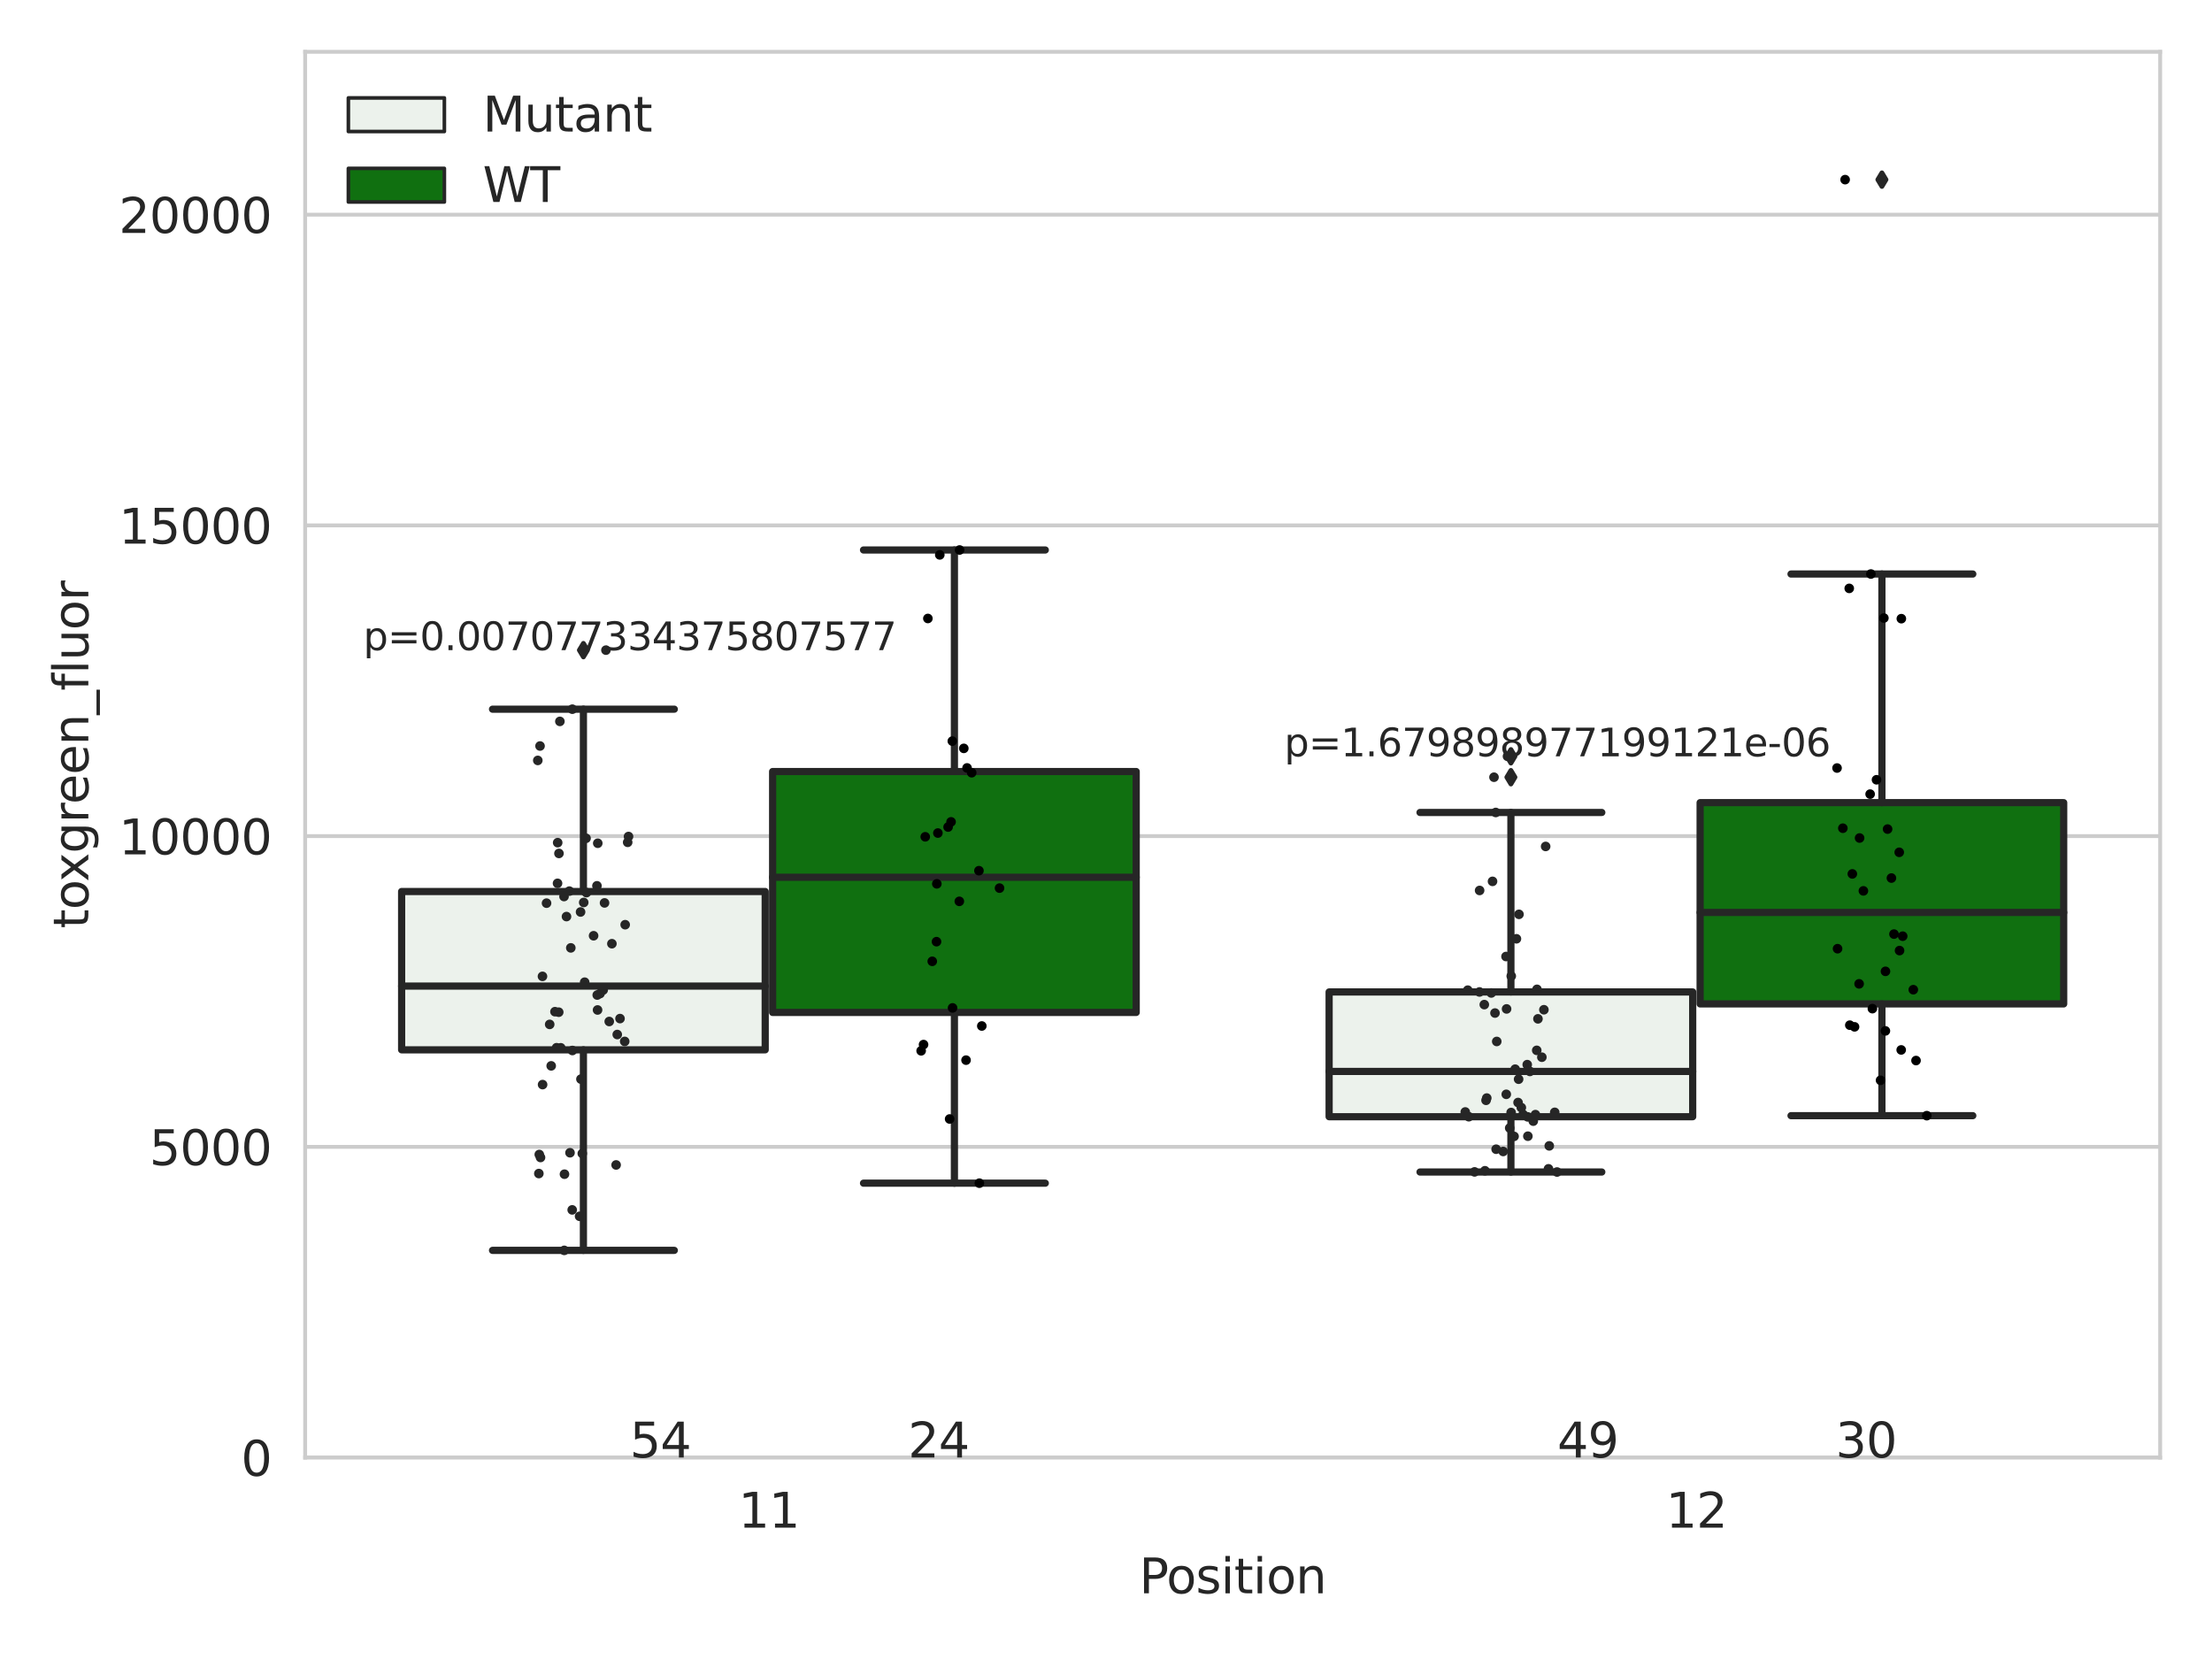 <?xml version="1.0" encoding="utf-8" standalone="no"?>
<!DOCTYPE svg PUBLIC "-//W3C//DTD SVG 1.1//EN"
  "http://www.w3.org/Graphics/SVG/1.1/DTD/svg11.dtd">
<svg xmlns:xlink="http://www.w3.org/1999/xlink" width="460.8pt" height="345.6pt" viewBox="0 0 460.8 345.6" xmlns="http://www.w3.org/2000/svg" version="1.1">
 <defs>
  <style type="text/css">*{stroke-linejoin: round; stroke-linecap: butt}</style>
 </defs>
 <g id="figure_1">
  <g id="patch_1">
   <path d="M 0 345.6 
L 460.8 345.6 
L 460.8 0 
L 0 0 
z
" style="fill: #ffffff"/>
  </g>
  <g id="axes_1">
   <g id="patch_2">
    <path d="M 63.571 303.64 
L 450 303.64 
L 450 10.8 
L 63.571 10.8 
z
" style="fill: #ffffff"/>
   </g>
   <g id="matplotlib.axis_1">
    <g id="xtick_1">
     <g id="text_1">
      <!-- 11 -->
      <g style="fill: #262626" transform="translate(153.816 318.238) scale(0.1 -0.1)">
       <defs>
        <path id="DejaVuSans-31" d="M 794 531 
L 1825 531 
L 1825 4091 
L 703 3866 
L 703 4441 
L 1819 4666 
L 2450 4666 
L 2450 531 
L 3481 531 
L 3481 0 
L 794 0 
L 794 531 
z
" transform="scale(0.016)"/>
       </defs>
       <use xlink:href="#DejaVuSans-31"/>
       <use xlink:href="#DejaVuSans-31" x="63.623"/>
      </g>
     </g>
    </g>
    <g id="xtick_2">
     <g id="text_2">
      <!-- 12 -->
      <g style="fill: #262626" transform="translate(347.03 318.238) scale(0.1 -0.1)">
       <defs>
        <path id="DejaVuSans-32" d="M 1228 531 
L 3431 531 
L 3431 0 
L 469 0 
L 469 531 
Q 828 903 1448 1529 
Q 2069 2156 2228 2338 
Q 2531 2678 2651 2914 
Q 2772 3150 2772 3378 
Q 2772 3750 2511 3984 
Q 2250 4219 1831 4219 
Q 1534 4219 1204 4116 
Q 875 4013 500 3803 
L 500 4441 
Q 881 4594 1212 4672 
Q 1544 4750 1819 4750 
Q 2544 4750 2975 4387 
Q 3406 4025 3406 3419 
Q 3406 3131 3298 2873 
Q 3191 2616 2906 2266 
Q 2828 2175 2409 1742 
Q 1991 1309 1228 531 
z
" transform="scale(0.016)"/>
       </defs>
       <use xlink:href="#DejaVuSans-31"/>
       <use xlink:href="#DejaVuSans-32" x="63.623"/>
      </g>
     </g>
    </g>
    <g id="text_3">
     <!-- Position -->
     <g style="fill: #262626" transform="translate(237.322 331.917) scale(0.1 -0.1)">
      <defs>
       <path id="DejaVuSans-50" d="M 1259 4147 
L 1259 2394 
L 2053 2394 
Q 2494 2394 2734 2622 
Q 2975 2850 2975 3272 
Q 2975 3691 2734 3919 
Q 2494 4147 2053 4147 
L 1259 4147 
z
M 628 4666 
L 2053 4666 
Q 2838 4666 3239 4311 
Q 3641 3956 3641 3272 
Q 3641 2581 3239 2228 
Q 2838 1875 2053 1875 
L 1259 1875 
L 1259 0 
L 628 0 
L 628 4666 
z
" transform="scale(0.016)"/>
       <path id="DejaVuSans-6f" d="M 1959 3097 
Q 1497 3097 1228 2736 
Q 959 2375 959 1747 
Q 959 1119 1226 758 
Q 1494 397 1959 397 
Q 2419 397 2687 759 
Q 2956 1122 2956 1747 
Q 2956 2369 2687 2733 
Q 2419 3097 1959 3097 
z
M 1959 3584 
Q 2709 3584 3137 3096 
Q 3566 2609 3566 1747 
Q 3566 888 3137 398 
Q 2709 -91 1959 -91 
Q 1206 -91 779 398 
Q 353 888 353 1747 
Q 353 2609 779 3096 
Q 1206 3584 1959 3584 
z
" transform="scale(0.016)"/>
       <path id="DejaVuSans-73" d="M 2834 3397 
L 2834 2853 
Q 2591 2978 2328 3040 
Q 2066 3103 1784 3103 
Q 1356 3103 1142 2972 
Q 928 2841 928 2578 
Q 928 2378 1081 2264 
Q 1234 2150 1697 2047 
L 1894 2003 
Q 2506 1872 2764 1633 
Q 3022 1394 3022 966 
Q 3022 478 2636 193 
Q 2250 -91 1575 -91 
Q 1294 -91 989 -36 
Q 684 19 347 128 
L 347 722 
Q 666 556 975 473 
Q 1284 391 1588 391 
Q 1994 391 2212 530 
Q 2431 669 2431 922 
Q 2431 1156 2273 1281 
Q 2116 1406 1581 1522 
L 1381 1569 
Q 847 1681 609 1914 
Q 372 2147 372 2553 
Q 372 3047 722 3315 
Q 1072 3584 1716 3584 
Q 2034 3584 2315 3537 
Q 2597 3491 2834 3397 
z
" transform="scale(0.016)"/>
       <path id="DejaVuSans-69" d="M 603 3500 
L 1178 3500 
L 1178 0 
L 603 0 
L 603 3500 
z
M 603 4863 
L 1178 4863 
L 1178 4134 
L 603 4134 
L 603 4863 
z
" transform="scale(0.016)"/>
       <path id="DejaVuSans-74" d="M 1172 4494 
L 1172 3500 
L 2356 3500 
L 2356 3053 
L 1172 3053 
L 1172 1153 
Q 1172 725 1289 603 
Q 1406 481 1766 481 
L 2356 481 
L 2356 0 
L 1766 0 
Q 1100 0 847 248 
Q 594 497 594 1153 
L 594 3053 
L 172 3053 
L 172 3500 
L 594 3500 
L 594 4494 
L 1172 4494 
z
" transform="scale(0.016)"/>
       <path id="DejaVuSans-6e" d="M 3513 2113 
L 3513 0 
L 2938 0 
L 2938 2094 
Q 2938 2591 2744 2837 
Q 2550 3084 2163 3084 
Q 1697 3084 1428 2787 
Q 1159 2491 1159 1978 
L 1159 0 
L 581 0 
L 581 3500 
L 1159 3500 
L 1159 2956 
Q 1366 3272 1645 3428 
Q 1925 3584 2291 3584 
Q 2894 3584 3203 3211 
Q 3513 2838 3513 2113 
z
" transform="scale(0.016)"/>
      </defs>
      <use xlink:href="#DejaVuSans-50"/>
      <use xlink:href="#DejaVuSans-6f" x="56.678"/>
      <use xlink:href="#DejaVuSans-73" x="117.859"/>
      <use xlink:href="#DejaVuSans-69" x="169.959"/>
      <use xlink:href="#DejaVuSans-74" x="197.742"/>
      <use xlink:href="#DejaVuSans-69" x="236.951"/>
      <use xlink:href="#DejaVuSans-6f" x="264.734"/>
      <use xlink:href="#DejaVuSans-6e" x="325.916"/>
     </g>
    </g>
   </g>
   <g id="matplotlib.axis_2">
    <g id="ytick_1">
     <g id="line2d_1">
      <path d="M 63.571 303.64 
L 450 303.64 
" clip-path="url(#p6c96cb5003)" style="fill: none; stroke: #cccccc; stroke-width: 0.8; stroke-linecap: round"/>
     </g>
     <g id="text_4">
      <!-- 0 -->
      <g style="fill: #262626" transform="translate(50.209 307.439) scale(0.1 -0.1)">
       <defs>
        <path id="DejaVuSans-30" d="M 2034 4250 
Q 1547 4250 1301 3770 
Q 1056 3291 1056 2328 
Q 1056 1369 1301 889 
Q 1547 409 2034 409 
Q 2525 409 2770 889 
Q 3016 1369 3016 2328 
Q 3016 3291 2770 3770 
Q 2525 4250 2034 4250 
z
M 2034 4750 
Q 2819 4750 3233 4129 
Q 3647 3509 3647 2328 
Q 3647 1150 3233 529 
Q 2819 -91 2034 -91 
Q 1250 -91 836 529 
Q 422 1150 422 2328 
Q 422 3509 836 4129 
Q 1250 4750 2034 4750 
z
" transform="scale(0.016)"/>
       </defs>
       <use xlink:href="#DejaVuSans-30"/>
      </g>
     </g>
    </g>
    <g id="ytick_2">
     <g id="line2d_2">
      <path d="M 63.571 238.91 
L 450 238.91 
" clip-path="url(#p6c96cb5003)" style="fill: none; stroke: #cccccc; stroke-width: 0.8; stroke-linecap: round"/>
     </g>
     <g id="text_5">
      <!-- 5000 -->
      <g style="fill: #262626" transform="translate(31.121 242.709) scale(0.1 -0.1)">
       <defs>
        <path id="DejaVuSans-35" d="M 691 4666 
L 3169 4666 
L 3169 4134 
L 1269 4134 
L 1269 2991 
Q 1406 3038 1543 3061 
Q 1681 3084 1819 3084 
Q 2600 3084 3056 2656 
Q 3513 2228 3513 1497 
Q 3513 744 3044 326 
Q 2575 -91 1722 -91 
Q 1428 -91 1123 -41 
Q 819 9 494 109 
L 494 744 
Q 775 591 1075 516 
Q 1375 441 1709 441 
Q 2250 441 2565 725 
Q 2881 1009 2881 1497 
Q 2881 1984 2565 2268 
Q 2250 2553 1709 2553 
Q 1456 2553 1204 2497 
Q 953 2441 691 2322 
L 691 4666 
z
" transform="scale(0.016)"/>
       </defs>
       <use xlink:href="#DejaVuSans-35"/>
       <use xlink:href="#DejaVuSans-30" x="63.623"/>
       <use xlink:href="#DejaVuSans-30" x="127.246"/>
       <use xlink:href="#DejaVuSans-30" x="190.869"/>
      </g>
     </g>
    </g>
    <g id="ytick_3">
     <g id="line2d_3">
      <path d="M 63.571 174.18 
L 450 174.18 
" clip-path="url(#p6c96cb5003)" style="fill: none; stroke: #cccccc; stroke-width: 0.8; stroke-linecap: round"/>
     </g>
     <g id="text_6">
      <!-- 10000 -->
      <g style="fill: #262626" transform="translate(24.759 177.979) scale(0.1 -0.1)">
       <use xlink:href="#DejaVuSans-31"/>
       <use xlink:href="#DejaVuSans-30" x="63.623"/>
       <use xlink:href="#DejaVuSans-30" x="127.246"/>
       <use xlink:href="#DejaVuSans-30" x="190.869"/>
       <use xlink:href="#DejaVuSans-30" x="254.492"/>
      </g>
     </g>
    </g>
    <g id="ytick_4">
     <g id="line2d_4">
      <path d="M 63.571 109.45 
L 450 109.45 
" clip-path="url(#p6c96cb5003)" style="fill: none; stroke: #cccccc; stroke-width: 0.8; stroke-linecap: round"/>
     </g>
     <g id="text_7">
      <!-- 15000 -->
      <g style="fill: #262626" transform="translate(24.759 113.249) scale(0.1 -0.1)">
       <use xlink:href="#DejaVuSans-31"/>
       <use xlink:href="#DejaVuSans-35" x="63.623"/>
       <use xlink:href="#DejaVuSans-30" x="127.246"/>
       <use xlink:href="#DejaVuSans-30" x="190.869"/>
       <use xlink:href="#DejaVuSans-30" x="254.492"/>
      </g>
     </g>
    </g>
    <g id="ytick_5">
     <g id="line2d_5">
      <path d="M 63.571 44.719 
L 450 44.719 
" clip-path="url(#p6c96cb5003)" style="fill: none; stroke: #cccccc; stroke-width: 0.8; stroke-linecap: round"/>
     </g>
     <g id="text_8">
      <!-- 20000 -->
      <g style="fill: #262626" transform="translate(24.759 48.519) scale(0.1 -0.1)">
       <use xlink:href="#DejaVuSans-32"/>
       <use xlink:href="#DejaVuSans-30" x="63.623"/>
       <use xlink:href="#DejaVuSans-30" x="127.246"/>
       <use xlink:href="#DejaVuSans-30" x="190.869"/>
       <use xlink:href="#DejaVuSans-30" x="254.492"/>
      </g>
     </g>
    </g>
    <g id="text_9">
     <!-- toxgreen_fluor -->
     <g style="fill: #262626" transform="translate(18.401 193.415) rotate(-90) scale(0.1 -0.1)">
      <defs>
       <path id="DejaVuSans-78" d="M 3513 3500 
L 2247 1797 
L 3578 0 
L 2900 0 
L 1881 1375 
L 863 0 
L 184 0 
L 1544 1831 
L 300 3500 
L 978 3500 
L 1906 2253 
L 2834 3500 
L 3513 3500 
z
" transform="scale(0.016)"/>
       <path id="DejaVuSans-67" d="M 2906 1791 
Q 2906 2416 2648 2759 
Q 2391 3103 1925 3103 
Q 1463 3103 1205 2759 
Q 947 2416 947 1791 
Q 947 1169 1205 825 
Q 1463 481 1925 481 
Q 2391 481 2648 825 
Q 2906 1169 2906 1791 
z
M 3481 434 
Q 3481 -459 3084 -895 
Q 2688 -1331 1869 -1331 
Q 1566 -1331 1297 -1286 
Q 1028 -1241 775 -1147 
L 775 -588 
Q 1028 -725 1275 -790 
Q 1522 -856 1778 -856 
Q 2344 -856 2625 -561 
Q 2906 -266 2906 331 
L 2906 616 
Q 2728 306 2450 153 
Q 2172 0 1784 0 
Q 1141 0 747 490 
Q 353 981 353 1791 
Q 353 2603 747 3093 
Q 1141 3584 1784 3584 
Q 2172 3584 2450 3431 
Q 2728 3278 2906 2969 
L 2906 3500 
L 3481 3500 
L 3481 434 
z
" transform="scale(0.016)"/>
       <path id="DejaVuSans-72" d="M 2631 2963 
Q 2534 3019 2420 3045 
Q 2306 3072 2169 3072 
Q 1681 3072 1420 2755 
Q 1159 2438 1159 1844 
L 1159 0 
L 581 0 
L 581 3500 
L 1159 3500 
L 1159 2956 
Q 1341 3275 1631 3429 
Q 1922 3584 2338 3584 
Q 2397 3584 2469 3576 
Q 2541 3569 2628 3553 
L 2631 2963 
z
" transform="scale(0.016)"/>
       <path id="DejaVuSans-65" d="M 3597 1894 
L 3597 1613 
L 953 1613 
Q 991 1019 1311 708 
Q 1631 397 2203 397 
Q 2534 397 2845 478 
Q 3156 559 3463 722 
L 3463 178 
Q 3153 47 2828 -22 
Q 2503 -91 2169 -91 
Q 1331 -91 842 396 
Q 353 884 353 1716 
Q 353 2575 817 3079 
Q 1281 3584 2069 3584 
Q 2775 3584 3186 3129 
Q 3597 2675 3597 1894 
z
M 3022 2063 
Q 3016 2534 2758 2815 
Q 2500 3097 2075 3097 
Q 1594 3097 1305 2825 
Q 1016 2553 972 2059 
L 3022 2063 
z
" transform="scale(0.016)"/>
       <path id="DejaVuSans-5f" d="M 3263 -1063 
L 3263 -1509 
L -63 -1509 
L -63 -1063 
L 3263 -1063 
z
" transform="scale(0.016)"/>
       <path id="DejaVuSans-66" d="M 2375 4863 
L 2375 4384 
L 1825 4384 
Q 1516 4384 1395 4259 
Q 1275 4134 1275 3809 
L 1275 3500 
L 2222 3500 
L 2222 3053 
L 1275 3053 
L 1275 0 
L 697 0 
L 697 3053 
L 147 3053 
L 147 3500 
L 697 3500 
L 697 3744 
Q 697 4328 969 4595 
Q 1241 4863 1831 4863 
L 2375 4863 
z
" transform="scale(0.016)"/>
       <path id="DejaVuSans-6c" d="M 603 4863 
L 1178 4863 
L 1178 0 
L 603 0 
L 603 4863 
z
" transform="scale(0.016)"/>
       <path id="DejaVuSans-75" d="M 544 1381 
L 544 3500 
L 1119 3500 
L 1119 1403 
Q 1119 906 1312 657 
Q 1506 409 1894 409 
Q 2359 409 2629 706 
Q 2900 1003 2900 1516 
L 2900 3500 
L 3475 3500 
L 3475 0 
L 2900 0 
L 2900 538 
Q 2691 219 2414 64 
Q 2138 -91 1772 -91 
Q 1169 -91 856 284 
Q 544 659 544 1381 
z
M 1991 3584 
L 1991 3584 
z
" transform="scale(0.016)"/>
      </defs>
      <use xlink:href="#DejaVuSans-74"/>
      <use xlink:href="#DejaVuSans-6f" x="39.209"/>
      <use xlink:href="#DejaVuSans-78" x="97.266"/>
      <use xlink:href="#DejaVuSans-67" x="156.445"/>
      <use xlink:href="#DejaVuSans-72" x="219.922"/>
      <use xlink:href="#DejaVuSans-65" x="258.785"/>
      <use xlink:href="#DejaVuSans-65" x="320.309"/>
      <use xlink:href="#DejaVuSans-6e" x="381.832"/>
      <use xlink:href="#DejaVuSans-5f" x="445.211"/>
      <use xlink:href="#DejaVuSans-66" x="495.211"/>
      <use xlink:href="#DejaVuSans-6c" x="530.416"/>
      <use xlink:href="#DejaVuSans-75" x="558.199"/>
      <use xlink:href="#DejaVuSans-6f" x="621.578"/>
      <use xlink:href="#DejaVuSans-72" x="682.76"/>
     </g>
    </g>
   </g>
   <g id="patch_3">
    <path d="M 83.666 218.698 
L 159.406 218.698 
L 159.406 185.715 
L 83.666 185.715 
L 83.666 218.698 
z
" clip-path="url(#p6c96cb5003)" style="fill: #ecf2ec; stroke: #262626; stroke-width: 1.5; stroke-linejoin: miter"/>
   </g>
   <g id="patch_4">
    <path d="M 160.951 210.909 
L 236.691 210.909 
L 236.691 160.724 
L 160.951 160.724 
L 160.951 210.909 
z
" clip-path="url(#p6c96cb5003)" style="fill: #107010; stroke: #262626; stroke-width: 1.5; stroke-linejoin: miter"/>
   </g>
   <g id="patch_5">
    <path d="M 276.88 232.631 
L 352.62 232.631 
L 352.62 206.641 
L 276.88 206.641 
L 276.88 232.631 
z
" clip-path="url(#p6c96cb5003)" style="fill: #ecf2ec; stroke: #262626; stroke-width: 1.5; stroke-linejoin: miter"/>
   </g>
   <g id="patch_6">
    <path d="M 354.166 209.133 
L 429.906 209.133 
L 429.906 167.206 
L 354.166 167.206 
L 354.166 209.133 
z
" clip-path="url(#p6c96cb5003)" style="fill: #107010; stroke: #262626; stroke-width: 1.5; stroke-linejoin: miter"/>
   </g>
   <g id="patch_7">
    <path d="M 160.178 303.64 
L 160.178 303.64 
L 160.178 303.64 
L 160.178 303.64 
z
" clip-path="url(#p6c96cb5003)" style="fill: #ecf2ec; stroke: #262626; stroke-width: 0.75; stroke-linejoin: miter"/>
   </g>
   <g id="patch_8">
    <path d="M 160.178 303.64 
L 160.178 303.64 
L 160.178 303.64 
L 160.178 303.64 
z
" clip-path="url(#p6c96cb5003)" style="fill: #107010; stroke: #262626; stroke-width: 0.75; stroke-linejoin: miter"/>
   </g>
   <g id="PathCollection_1"/>
   <g id="PathCollection_2"/>
   <g id="line2d_6">
    <path d="M 121.536 218.698 
L 121.536 260.475 
" clip-path="url(#p6c96cb5003)" style="fill: none; stroke: #262626; stroke-width: 1.5; stroke-linecap: round"/>
   </g>
   <g id="line2d_7">
    <path d="M 121.536 185.715 
L 121.536 147.736 
" clip-path="url(#p6c96cb5003)" style="fill: none; stroke: #262626; stroke-width: 1.5; stroke-linecap: round"/>
   </g>
   <g id="line2d_8">
    <path d="M 102.601 260.475 
L 140.471 260.475 
" clip-path="url(#p6c96cb5003)" style="fill: none; stroke: #262626; stroke-width: 1.5; stroke-linecap: round"/>
   </g>
   <g id="line2d_9">
    <path d="M 102.601 147.736 
L 140.471 147.736 
" clip-path="url(#p6c96cb5003)" style="fill: none; stroke: #262626; stroke-width: 1.5; stroke-linecap: round"/>
   </g>
   <g id="line2d_10">
    <defs>
     <path id="m768c943054" d="M -0 1.414 
L 0.849 0 
L 0 -1.414 
L -0.849 -0 
z
" style="stroke: #262626; stroke-linejoin: miter"/>
    </defs>
    <g clip-path="url(#p6c96cb5003)">
     <use xlink:href="#m768c943054" x="121.536" y="135.436" style="fill: #262626; stroke: #262626; stroke-linejoin: miter"/>
    </g>
   </g>
   <g id="line2d_11">
    <path d="M 198.821 210.909 
L 198.821 246.477 
" clip-path="url(#p6c96cb5003)" style="fill: none; stroke: #262626; stroke-width: 1.5; stroke-linecap: round"/>
   </g>
   <g id="line2d_12">
    <path d="M 198.821 160.724 
L 198.821 114.573 
" clip-path="url(#p6c96cb5003)" style="fill: none; stroke: #262626; stroke-width: 1.5; stroke-linecap: round"/>
   </g>
   <g id="line2d_13">
    <path d="M 179.886 246.477 
L 217.756 246.477 
" clip-path="url(#p6c96cb5003)" style="fill: none; stroke: #262626; stroke-width: 1.5; stroke-linecap: round"/>
   </g>
   <g id="line2d_14">
    <path d="M 179.886 114.573 
L 217.756 114.573 
" clip-path="url(#p6c96cb5003)" style="fill: none; stroke: #262626; stroke-width: 1.5; stroke-linecap: round"/>
   </g>
   <g id="line2d_15"/>
   <g id="line2d_16">
    <path d="M 314.75 232.631 
L 314.75 244.152 
" clip-path="url(#p6c96cb5003)" style="fill: none; stroke: #262626; stroke-width: 1.5; stroke-linecap: round"/>
   </g>
   <g id="line2d_17">
    <path d="M 314.75 206.641 
L 314.75 169.252 
" clip-path="url(#p6c96cb5003)" style="fill: none; stroke: #262626; stroke-width: 1.5; stroke-linecap: round"/>
   </g>
   <g id="line2d_18">
    <path d="M 295.815 244.152 
L 333.685 244.152 
" clip-path="url(#p6c96cb5003)" style="fill: none; stroke: #262626; stroke-width: 1.5; stroke-linecap: round"/>
   </g>
   <g id="line2d_19">
    <path d="M 295.815 169.252 
L 333.685 169.252 
" clip-path="url(#p6c96cb5003)" style="fill: none; stroke: #262626; stroke-width: 1.5; stroke-linecap: round"/>
   </g>
   <g id="line2d_20">
    <g clip-path="url(#p6c96cb5003)">
     <use xlink:href="#m768c943054" x="314.75" y="157.553" style="fill: #262626; stroke: #262626; stroke-linejoin: miter"/>
     <use xlink:href="#m768c943054" x="314.75" y="161.907" style="fill: #262626; stroke: #262626; stroke-linejoin: miter"/>
    </g>
   </g>
   <g id="line2d_21">
    <path d="M 392.036 209.133 
L 392.036 232.414 
" clip-path="url(#p6c96cb5003)" style="fill: none; stroke: #262626; stroke-width: 1.5; stroke-linecap: round"/>
   </g>
   <g id="line2d_22">
    <path d="M 392.036 167.206 
L 392.036 119.58 
" clip-path="url(#p6c96cb5003)" style="fill: none; stroke: #262626; stroke-width: 1.5; stroke-linecap: round"/>
   </g>
   <g id="line2d_23">
    <path d="M 373.101 232.414 
L 410.971 232.414 
" clip-path="url(#p6c96cb5003)" style="fill: none; stroke: #262626; stroke-width: 1.5; stroke-linecap: round"/>
   </g>
   <g id="line2d_24">
    <path d="M 373.101 119.58 
L 410.971 119.58 
" clip-path="url(#p6c96cb5003)" style="fill: none; stroke: #262626; stroke-width: 1.5; stroke-linecap: round"/>
   </g>
   <g id="line2d_25">
    <g clip-path="url(#p6c96cb5003)">
     <use xlink:href="#m768c943054" x="392.036" y="37.422" style="fill: #262626; stroke: #262626; stroke-linejoin: miter"/>
    </g>
   </g>
   <g id="line2d_26">
    <path d="M 83.666 205.424 
L 159.406 205.424 
" clip-path="url(#p6c96cb5003)" style="fill: none; stroke: #262626; stroke-width: 1.5; stroke-linecap: round"/>
   </g>
   <g id="line2d_27">
    <path d="M 160.951 182.749 
L 236.691 182.749 
" clip-path="url(#p6c96cb5003)" style="fill: none; stroke: #262626; stroke-width: 1.5; stroke-linecap: round"/>
   </g>
   <g id="line2d_28">
    <path d="M 276.88 223.198 
L 352.62 223.198 
" clip-path="url(#p6c96cb5003)" style="fill: none; stroke: #262626; stroke-width: 1.5; stroke-linecap: round"/>
   </g>
   <g id="line2d_29">
    <path d="M 354.166 190.086 
L 429.906 190.086 
" clip-path="url(#p6c96cb5003)" style="fill: none; stroke: #262626; stroke-width: 1.5; stroke-linecap: round"/>
   </g>
   <g id="patch_9">
    <path d="M 63.571 303.64 
L 63.571 10.8 
" style="fill: none; stroke: #cccccc; stroke-width: 0.8; stroke-linejoin: miter; stroke-linecap: square"/>
   </g>
   <g id="patch_10">
    <path d="M 450 303.64 
L 450 10.8 
" style="fill: none; stroke: #cccccc; stroke-width: 0.8; stroke-linejoin: miter; stroke-linecap: square"/>
   </g>
   <g id="patch_11">
    <path d="M 63.571 303.64 
L 450 303.64 
" style="fill: none; stroke: #cccccc; stroke-width: 0.8; stroke-linejoin: miter; stroke-linecap: square"/>
   </g>
   <g id="patch_12">
    <path d="M 63.571 10.8 
L 450 10.8 
" style="fill: none; stroke: #cccccc; stroke-width: 0.8; stroke-linejoin: miter; stroke-linecap: square"/>
   </g>
   <g id="PathCollection_3">
    <defs>
     <path id="C0_0_746374fc6c" d="M 0 1 
C 0.265 1 0.52 0.895 0.707 0.707 
C 0.895 0.52 1 0.265 1 -0 
C 1 -0.265 0.895 -0.52 0.707 -0.707 
C 0.52 -0.895 0.265 -1 0 -1 
C -0.265 -1 -0.52 -0.895 -0.707 -0.707 
C -0.895 -0.52 -1 -0.265 -1 0 
C -1 0.265 -0.895 0.52 -0.707 0.707 
C -0.52 0.895 -0.265 1 0 1 
z
"/>
    </defs>
    <g clip-path="url(#p6c96cb5003)">
     <use xlink:href="#C0_0_746374fc6c" x="124.357" y="184.531" style="fill: #262626"/>
    </g>
    <g clip-path="url(#p6c96cb5003)">
     <use xlink:href="#C0_0_746374fc6c" x="126.229" y="135.436" style="fill: #262626"/>
    </g>
    <g clip-path="url(#p6c96cb5003)">
     <use xlink:href="#C0_0_746374fc6c" x="124.415" y="207.283" style="fill: #262626"/>
    </g>
    <g clip-path="url(#p6c96cb5003)">
     <use xlink:href="#C0_0_746374fc6c" x="121.304" y="240.296" style="fill: #262626"/>
    </g>
    <g clip-path="url(#p6c96cb5003)">
     <use xlink:href="#C0_0_746374fc6c" x="119.23" y="147.736" style="fill: #262626"/>
    </g>
    <g clip-path="url(#p6c96cb5003)">
     <use xlink:href="#C0_0_746374fc6c" x="128.348" y="242.679" style="fill: #262626"/>
    </g>
    <g clip-path="url(#p6c96cb5003)">
     <use xlink:href="#C0_0_746374fc6c" x="112.032" y="158.41" style="fill: #262626"/>
    </g>
    <g clip-path="url(#p6c96cb5003)">
     <use xlink:href="#C0_0_746374fc6c" x="120.943" y="189.981" style="fill: #262626"/>
    </g>
    <g clip-path="url(#p6c96cb5003)">
     <use xlink:href="#C0_0_746374fc6c" x="130.934" y="174.259" style="fill: #262626"/>
    </g>
    <g clip-path="url(#p6c96cb5003)">
     <use xlink:href="#C0_0_746374fc6c" x="125.002" y="206.98" style="fill: #262626"/>
    </g>
    <g clip-path="url(#p6c96cb5003)">
     <use xlink:href="#C0_0_746374fc6c" x="116.145" y="184.014" style="fill: #262626"/>
    </g>
    <g clip-path="url(#p6c96cb5003)">
     <use xlink:href="#C0_0_746374fc6c" x="113.008" y="203.394" style="fill: #262626"/>
    </g>
    <g clip-path="url(#p6c96cb5003)">
     <use xlink:href="#C0_0_746374fc6c" x="112.5" y="155.407" style="fill: #262626"/>
    </g>
    <g clip-path="url(#p6c96cb5003)">
     <use xlink:href="#C0_0_746374fc6c" x="122.172" y="185.948" style="fill: #262626"/>
    </g>
    <g clip-path="url(#p6c96cb5003)">
     <use xlink:href="#C0_0_746374fc6c" x="115.611" y="210.753" style="fill: #262626"/>
    </g>
    <g clip-path="url(#p6c96cb5003)">
     <use xlink:href="#C0_0_746374fc6c" x="118.607" y="185.637" style="fill: #262626"/>
    </g>
    <g clip-path="url(#p6c96cb5003)">
     <use xlink:href="#C0_0_746374fc6c" x="129.16" y="212.19" style="fill: #262626"/>
    </g>
    <g clip-path="url(#p6c96cb5003)">
     <use xlink:href="#C0_0_746374fc6c" x="117.544" y="260.475" style="fill: #262626"/>
    </g>
    <g clip-path="url(#p6c96cb5003)">
     <use xlink:href="#C0_0_746374fc6c" x="127.469" y="196.592" style="fill: #262626"/>
    </g>
    <g clip-path="url(#p6c96cb5003)">
     <use xlink:href="#C0_0_746374fc6c" x="121.6" y="188" style="fill: #262626"/>
    </g>
    <g clip-path="url(#p6c96cb5003)">
     <use xlink:href="#C0_0_746374fc6c" x="124.482" y="210.396" style="fill: #262626"/>
    </g>
    <g clip-path="url(#p6c96cb5003)">
     <use xlink:href="#C0_0_746374fc6c" x="119.243" y="218.838" style="fill: #262626"/>
    </g>
    <g clip-path="url(#p6c96cb5003)">
     <use xlink:href="#C0_0_746374fc6c" x="130.236" y="192.632" style="fill: #262626"/>
    </g>
    <g clip-path="url(#p6c96cb5003)">
     <use xlink:href="#C0_0_746374fc6c" x="130.757" y="175.47" style="fill: #262626"/>
    </g>
    <g clip-path="url(#p6c96cb5003)">
     <use xlink:href="#C0_0_746374fc6c" x="115.946" y="218.261" style="fill: #262626"/>
    </g>
    <g clip-path="url(#p6c96cb5003)">
     <use xlink:href="#C0_0_746374fc6c" x="125.657" y="206.237" style="fill: #262626"/>
    </g>
    <g clip-path="url(#p6c96cb5003)">
     <use xlink:href="#C0_0_746374fc6c" x="121.796" y="204.611" style="fill: #262626"/>
    </g>
    <g clip-path="url(#p6c96cb5003)">
     <use xlink:href="#C0_0_746374fc6c" x="122.084" y="174.63" style="fill: #262626"/>
    </g>
    <g clip-path="url(#p6c96cb5003)">
     <use xlink:href="#C0_0_746374fc6c" x="114.824" y="222.037" style="fill: #262626"/>
    </g>
    <g clip-path="url(#p6c96cb5003)">
     <use xlink:href="#C0_0_746374fc6c" x="112.252" y="244.472" style="fill: #262626"/>
    </g>
    <g clip-path="url(#p6c96cb5003)">
     <use xlink:href="#C0_0_746374fc6c" x="116.635" y="150.28" style="fill: #262626"/>
    </g>
    <g clip-path="url(#p6c96cb5003)">
     <use xlink:href="#C0_0_746374fc6c" x="123.655" y="194.935" style="fill: #262626"/>
    </g>
    <g clip-path="url(#p6c96cb5003)">
     <use xlink:href="#C0_0_746374fc6c" x="121.021" y="224.8" style="fill: #262626"/>
    </g>
    <g clip-path="url(#p6c96cb5003)">
     <use xlink:href="#C0_0_746374fc6c" x="130.138" y="216.945" style="fill: #262626"/>
    </g>
    <g clip-path="url(#p6c96cb5003)">
     <use xlink:href="#C0_0_746374fc6c" x="113.032" y="225.941" style="fill: #262626"/>
    </g>
    <g clip-path="url(#p6c96cb5003)">
     <use xlink:href="#C0_0_746374fc6c" x="116.395" y="210.857" style="fill: #262626"/>
    </g>
    <g clip-path="url(#p6c96cb5003)">
     <use xlink:href="#C0_0_746374fc6c" x="112.6" y="241.125" style="fill: #262626"/>
    </g>
    <g clip-path="url(#p6c96cb5003)">
     <use xlink:href="#C0_0_746374fc6c" x="128.585" y="215.511" style="fill: #262626"/>
    </g>
    <g clip-path="url(#p6c96cb5003)">
     <use xlink:href="#C0_0_746374fc6c" x="126.917" y="212.796" style="fill: #262626"/>
    </g>
    <g clip-path="url(#p6c96cb5003)">
     <use xlink:href="#C0_0_746374fc6c" x="114.511" y="213.4" style="fill: #262626"/>
    </g>
    <g clip-path="url(#p6c96cb5003)">
     <use xlink:href="#C0_0_746374fc6c" x="125.937" y="188.092" style="fill: #262626"/>
    </g>
    <g clip-path="url(#p6c96cb5003)">
     <use xlink:href="#C0_0_746374fc6c" x="112.344" y="240.506" style="fill: #262626"/>
    </g>
    <g clip-path="url(#p6c96cb5003)">
     <use xlink:href="#C0_0_746374fc6c" x="116.443" y="177.787" style="fill: #262626"/>
    </g>
    <g clip-path="url(#p6c96cb5003)">
     <use xlink:href="#C0_0_746374fc6c" x="113.855" y="188.146" style="fill: #262626"/>
    </g>
    <g clip-path="url(#p6c96cb5003)">
     <use xlink:href="#C0_0_746374fc6c" x="117.592" y="244.606" style="fill: #262626"/>
    </g>
    <g clip-path="url(#p6c96cb5003)">
     <use xlink:href="#C0_0_746374fc6c" x="119.201" y="252.042" style="fill: #262626"/>
    </g>
    <g clip-path="url(#p6c96cb5003)">
     <use xlink:href="#C0_0_746374fc6c" x="116.175" y="175.538" style="fill: #262626"/>
    </g>
    <g clip-path="url(#p6c96cb5003)">
     <use xlink:href="#C0_0_746374fc6c" x="124.526" y="175.663" style="fill: #262626"/>
    </g>
    <g clip-path="url(#p6c96cb5003)">
     <use xlink:href="#C0_0_746374fc6c" x="118.01" y="190.938" style="fill: #262626"/>
    </g>
    <g clip-path="url(#p6c96cb5003)">
     <use xlink:href="#C0_0_746374fc6c" x="118.91" y="197.461" style="fill: #262626"/>
    </g>
    <g clip-path="url(#p6c96cb5003)">
     <use xlink:href="#C0_0_746374fc6c" x="118.744" y="240.139" style="fill: #262626"/>
    </g>
    <g clip-path="url(#p6c96cb5003)">
     <use xlink:href="#C0_0_746374fc6c" x="117.498" y="186.764" style="fill: #262626"/>
    </g>
    <g clip-path="url(#p6c96cb5003)">
     <use xlink:href="#C0_0_746374fc6c" x="116.815" y="218.277" style="fill: #262626"/>
    </g>
    <g clip-path="url(#p6c96cb5003)">
     <use xlink:href="#C0_0_746374fc6c" x="120.741" y="253.378" style="fill: #262626"/>
    </g>
   </g>
   <g id="PathCollection_4">
    <defs>
     <path id="C1_0_784c9c5c3c" d="M 0 1 
C 0.265 1 0.52 0.895 0.707 0.707 
C 0.895 0.52 1 0.265 1 -0 
C 1 -0.265 0.895 -0.52 0.707 -0.707 
C 0.52 -0.895 0.265 -1 0 -1 
C -0.265 -1 -0.52 -0.895 -0.707 -0.707 
C -0.895 -0.52 -1 -0.265 -1 0 
C -1 0.265 -0.895 0.52 -0.707 0.707 
C -0.52 0.895 -0.265 1 0 1 
z
"/>
    </defs>
    <g clip-path="url(#p6c96cb5003)">
     <use xlink:href="#C1_0_784c9c5c3c" x="204.019" y="246.477"/>
    </g>
    <g clip-path="url(#p6c96cb5003)">
     <use xlink:href="#C1_0_784c9c5c3c" x="198.437" y="209.967"/>
    </g>
    <g clip-path="url(#p6c96cb5003)">
     <use xlink:href="#C1_0_784c9c5c3c" x="198.123" y="171.211"/>
    </g>
    <g clip-path="url(#p6c96cb5003)">
     <use xlink:href="#C1_0_784c9c5c3c" x="201.246" y="220.847"/>
    </g>
    <g clip-path="url(#p6c96cb5003)">
     <use xlink:href="#C1_0_784c9c5c3c" x="192.393" y="217.603"/>
    </g>
    <g clip-path="url(#p6c96cb5003)">
     <use xlink:href="#C1_0_784c9c5c3c" x="204.528" y="213.733"/>
    </g>
    <g clip-path="url(#p6c96cb5003)">
     <use xlink:href="#C1_0_784c9c5c3c" x="199.845" y="187.766"/>
    </g>
    <g clip-path="url(#p6c96cb5003)">
     <use xlink:href="#C1_0_784c9c5c3c" x="191.891" y="218.902"/>
    </g>
    <g clip-path="url(#p6c96cb5003)">
     <use xlink:href="#C1_0_784c9c5c3c" x="208.22" y="185.009"/>
    </g>
    <g clip-path="url(#p6c96cb5003)">
     <use xlink:href="#C1_0_784c9c5c3c" x="192.746" y="174.321"/>
    </g>
    <g clip-path="url(#p6c96cb5003)">
     <use xlink:href="#C1_0_784c9c5c3c" x="194.208" y="200.26"/>
    </g>
    <g clip-path="url(#p6c96cb5003)">
     <use xlink:href="#C1_0_784c9c5c3c" x="197.508" y="172.284"/>
    </g>
    <g clip-path="url(#p6c96cb5003)">
     <use xlink:href="#C1_0_784c9c5c3c" x="195.092" y="196.168"/>
    </g>
    <g clip-path="url(#p6c96cb5003)">
     <use xlink:href="#C1_0_784c9c5c3c" x="200.779" y="155.9"/>
    </g>
    <g clip-path="url(#p6c96cb5003)">
     <use xlink:href="#C1_0_784c9c5c3c" x="202.421" y="160.974"/>
    </g>
    <g clip-path="url(#p6c96cb5003)">
     <use xlink:href="#C1_0_784c9c5c3c" x="193.294" y="128.839"/>
    </g>
    <g clip-path="url(#p6c96cb5003)">
     <use xlink:href="#C1_0_784c9c5c3c" x="197.826" y="233.104"/>
    </g>
    <g clip-path="url(#p6c96cb5003)">
     <use xlink:href="#C1_0_784c9c5c3c" x="195.775" y="115.595"/>
    </g>
    <g clip-path="url(#p6c96cb5003)">
     <use xlink:href="#C1_0_784c9c5c3c" x="195.16" y="184.116"/>
    </g>
    <g clip-path="url(#p6c96cb5003)">
     <use xlink:href="#C1_0_784c9c5c3c" x="203.932" y="181.382"/>
    </g>
    <g clip-path="url(#p6c96cb5003)">
     <use xlink:href="#C1_0_784c9c5c3c" x="199.9" y="114.573"/>
    </g>
    <g clip-path="url(#p6c96cb5003)">
     <use xlink:href="#C1_0_784c9c5c3c" x="201.455" y="159.974"/>
    </g>
    <g clip-path="url(#p6c96cb5003)">
     <use xlink:href="#C1_0_784c9c5c3c" x="198.389" y="154.387"/>
    </g>
    <g clip-path="url(#p6c96cb5003)">
     <use xlink:href="#C1_0_784c9c5c3c" x="195.378" y="173.54"/>
    </g>
   </g>
   <g id="PathCollection_5">
    <defs>
     <path id="C2_0_58d515419d" d="M 0 1 
C 0.265 1 0.52 0.895 0.707 0.707 
C 0.895 0.52 1 0.265 1 -0 
C 1 -0.265 0.895 -0.52 0.707 -0.707 
C 0.52 -0.895 0.265 -1 0 -1 
C -0.265 -1 -0.52 -0.895 -0.707 -0.707 
C -0.895 -0.52 -1 -0.265 -1 0 
C -1 0.265 -0.895 0.52 -0.707 0.707 
C -0.52 0.895 -0.265 1 0 1 
z
"/>
    </defs>
    <g clip-path="url(#p6c96cb5003)">
     <use xlink:href="#C2_0_58d515419d" x="311.434" y="211.036" style="fill: #262626"/>
    </g>
    <g clip-path="url(#p6c96cb5003)">
     <use xlink:href="#C2_0_58d515419d" x="305.762" y="206.27" style="fill: #262626"/>
    </g>
    <g clip-path="url(#p6c96cb5003)">
     <use xlink:href="#C2_0_58d515419d" x="309.343" y="243.889" style="fill: #262626"/>
    </g>
    <g clip-path="url(#p6c96cb5003)">
     <use xlink:href="#C2_0_58d515419d" x="322.58" y="243.486" style="fill: #262626"/>
    </g>
    <g clip-path="url(#p6c96cb5003)">
     <use xlink:href="#C2_0_58d515419d" x="308.23" y="185.498" style="fill: #262626"/>
    </g>
    <g clip-path="url(#p6c96cb5003)">
     <use xlink:href="#C2_0_58d515419d" x="316.243" y="229.675" style="fill: #262626"/>
    </g>
    <g clip-path="url(#p6c96cb5003)">
     <use xlink:href="#C2_0_58d515419d" x="307.179" y="244.125" style="fill: #262626"/>
    </g>
    <g clip-path="url(#p6c96cb5003)">
     <use xlink:href="#C2_0_58d515419d" x="320.184" y="206.097" style="fill: #262626"/>
    </g>
    <g clip-path="url(#p6c96cb5003)">
     <use xlink:href="#C2_0_58d515419d" x="314.04" y="157.553" style="fill: #262626"/>
    </g>
    <g clip-path="url(#p6c96cb5003)">
     <use xlink:href="#C2_0_58d515419d" x="316.355" y="224.817" style="fill: #262626"/>
    </g>
    <g clip-path="url(#p6c96cb5003)">
     <use xlink:href="#C2_0_58d515419d" x="320.383" y="212.243" style="fill: #262626"/>
    </g>
    <g clip-path="url(#p6c96cb5003)">
     <use xlink:href="#C2_0_58d515419d" x="311.8" y="216.955" style="fill: #262626"/>
    </g>
    <g clip-path="url(#p6c96cb5003)">
     <use xlink:href="#C2_0_58d515419d" x="310.662" y="206.85" style="fill: #262626"/>
    </g>
    <g clip-path="url(#p6c96cb5003)">
     <use xlink:href="#C2_0_58d515419d" x="316.92" y="230.733" style="fill: #262626"/>
    </g>
    <g clip-path="url(#p6c96cb5003)">
     <use xlink:href="#C2_0_58d515419d" x="309.207" y="209.279" style="fill: #262626"/>
    </g>
    <g clip-path="url(#p6c96cb5003)">
     <use xlink:href="#C2_0_58d515419d" x="313.784" y="227.966" style="fill: #262626"/>
    </g>
    <g clip-path="url(#p6c96cb5003)">
     <use xlink:href="#C2_0_58d515419d" x="317.296" y="232.168" style="fill: #262626"/>
    </g>
    <g clip-path="url(#p6c96cb5003)">
     <use xlink:href="#C2_0_58d515419d" x="321.622" y="210.348" style="fill: #262626"/>
    </g>
    <g clip-path="url(#p6c96cb5003)">
     <use xlink:href="#C2_0_58d515419d" x="314.822" y="203.335" style="fill: #262626"/>
    </g>
    <g clip-path="url(#p6c96cb5003)">
     <use xlink:href="#C2_0_58d515419d" x="311.594" y="169.252" style="fill: #262626"/>
    </g>
    <g clip-path="url(#p6c96cb5003)">
     <use xlink:href="#C2_0_58d515419d" x="318.284" y="236.689" style="fill: #262626"/>
    </g>
    <g clip-path="url(#p6c96cb5003)">
     <use xlink:href="#C2_0_58d515419d" x="313.849" y="210.176" style="fill: #262626"/>
    </g>
    <g clip-path="url(#p6c96cb5003)">
     <use xlink:href="#C2_0_58d515419d" x="313.729" y="199.259" style="fill: #262626"/>
    </g>
    <g clip-path="url(#p6c96cb5003)">
     <use xlink:href="#C2_0_58d515419d" x="321.198" y="220.234" style="fill: #262626"/>
    </g>
    <g clip-path="url(#p6c96cb5003)">
     <use xlink:href="#C2_0_58d515419d" x="305.977" y="232.631" style="fill: #262626"/>
    </g>
    <g clip-path="url(#p6c96cb5003)">
     <use xlink:href="#C2_0_58d515419d" x="322.741" y="238.705" style="fill: #262626"/>
    </g>
    <g clip-path="url(#p6c96cb5003)">
     <use xlink:href="#C2_0_58d515419d" x="311.672" y="239.403" style="fill: #262626"/>
    </g>
    <g clip-path="url(#p6c96cb5003)">
     <use xlink:href="#C2_0_58d515419d" x="314.797" y="231.759" style="fill: #262626"/>
    </g>
    <g clip-path="url(#p6c96cb5003)">
     <use xlink:href="#C2_0_58d515419d" x="320.13" y="218.807" style="fill: #262626"/>
    </g>
    <g clip-path="url(#p6c96cb5003)">
     <use xlink:href="#C2_0_58d515419d" x="309.572" y="229.213" style="fill: #262626"/>
    </g>
    <g clip-path="url(#p6c96cb5003)">
     <use xlink:href="#C2_0_58d515419d" x="315.409" y="236.73" style="fill: #262626"/>
    </g>
    <g clip-path="url(#p6c96cb5003)">
     <use xlink:href="#C2_0_58d515419d" x="319.858" y="232.197" style="fill: #262626"/>
    </g>
    <g clip-path="url(#p6c96cb5003)">
     <use xlink:href="#C2_0_58d515419d" x="324.358" y="244.152" style="fill: #262626"/>
    </g>
    <g clip-path="url(#p6c96cb5003)">
     <use xlink:href="#C2_0_58d515419d" x="318.708" y="223.198" style="fill: #262626"/>
    </g>
    <g clip-path="url(#p6c96cb5003)">
     <use xlink:href="#C2_0_58d515419d" x="318.151" y="221.784" style="fill: #262626"/>
    </g>
    <g clip-path="url(#p6c96cb5003)">
     <use xlink:href="#C2_0_58d515419d" x="321.987" y="176.328" style="fill: #262626"/>
    </g>
    <g clip-path="url(#p6c96cb5003)">
     <use xlink:href="#C2_0_58d515419d" x="309.721" y="228.747" style="fill: #262626"/>
    </g>
    <g clip-path="url(#p6c96cb5003)">
     <use xlink:href="#C2_0_58d515419d" x="310.922" y="183.604" style="fill: #262626"/>
    </g>
    <g clip-path="url(#p6c96cb5003)">
     <use xlink:href="#C2_0_58d515419d" x="313.143" y="239.872" style="fill: #262626"/>
    </g>
    <g clip-path="url(#p6c96cb5003)">
     <use xlink:href="#C2_0_58d515419d" x="315.637" y="222.73" style="fill: #262626"/>
    </g>
    <g clip-path="url(#p6c96cb5003)">
     <use xlink:href="#C2_0_58d515419d" x="311.227" y="161.907" style="fill: #262626"/>
    </g>
    <g clip-path="url(#p6c96cb5003)">
     <use xlink:href="#C2_0_58d515419d" x="316.432" y="190.472" style="fill: #262626"/>
    </g>
    <g clip-path="url(#p6c96cb5003)">
     <use xlink:href="#C2_0_58d515419d" x="308.207" y="206.641" style="fill: #262626"/>
    </g>
    <g clip-path="url(#p6c96cb5003)">
     <use xlink:href="#C2_0_58d515419d" x="305.242" y="231.643" style="fill: #262626"/>
    </g>
    <g clip-path="url(#p6c96cb5003)">
     <use xlink:href="#C2_0_58d515419d" x="318.248" y="232.664" style="fill: #262626"/>
    </g>
    <g clip-path="url(#p6c96cb5003)">
     <use xlink:href="#C2_0_58d515419d" x="323.879" y="231.721" style="fill: #262626"/>
    </g>
    <g clip-path="url(#p6c96cb5003)">
     <use xlink:href="#C2_0_58d515419d" x="319.409" y="233.553" style="fill: #262626"/>
    </g>
    <g clip-path="url(#p6c96cb5003)">
     <use xlink:href="#C2_0_58d515419d" x="314.501" y="234.989" style="fill: #262626"/>
    </g>
    <g clip-path="url(#p6c96cb5003)">
     <use xlink:href="#C2_0_58d515419d" x="315.902" y="195.567" style="fill: #262626"/>
    </g>
   </g>
   <g id="PathCollection_6">
    <defs>
     <path id="C3_0_e62878a84d" d="M 0 1 
C 0.265 1 0.52 0.895 0.707 0.707 
C 0.895 0.52 1 0.265 1 -0 
C 1 -0.265 0.895 -0.52 0.707 -0.707 
C 0.52 -0.895 0.265 -1 0 -1 
C -0.265 -1 -0.52 -0.895 -0.707 -0.707 
C -0.895 -0.52 -1 -0.265 -1 0 
C -1 0.265 -0.895 0.52 -0.707 0.707 
C -0.52 0.895 -0.265 1 0 1 
z
"/>
    </defs>
    <g clip-path="url(#p6c96cb5003)">
     <use xlink:href="#C3_0_e62878a84d" x="382.796" y="197.632"/>
    </g>
    <g clip-path="url(#p6c96cb5003)">
     <use xlink:href="#C3_0_e62878a84d" x="390.053" y="210.12"/>
    </g>
    <g clip-path="url(#p6c96cb5003)">
     <use xlink:href="#C3_0_e62878a84d" x="385.875" y="182.051"/>
    </g>
    <g clip-path="url(#p6c96cb5003)">
     <use xlink:href="#C3_0_e62878a84d" x="395.645" y="177.553"/>
    </g>
    <g clip-path="url(#p6c96cb5003)">
     <use xlink:href="#C3_0_e62878a84d" x="387.384" y="174.573"/>
    </g>
    <g clip-path="url(#p6c96cb5003)">
     <use xlink:href="#C3_0_e62878a84d" x="383.9" y="172.532"/>
    </g>
    <g clip-path="url(#p6c96cb5003)">
     <use xlink:href="#C3_0_e62878a84d" x="389.741" y="119.58"/>
    </g>
    <g clip-path="url(#p6c96cb5003)">
     <use xlink:href="#C3_0_e62878a84d" x="398.576" y="206.173"/>
    </g>
    <g clip-path="url(#p6c96cb5003)">
     <use xlink:href="#C3_0_e62878a84d" x="388.18" y="185.583"/>
    </g>
    <g clip-path="url(#p6c96cb5003)">
     <use xlink:href="#C3_0_e62878a84d" x="396.086" y="128.881"/>
    </g>
    <g clip-path="url(#p6c96cb5003)">
     <use xlink:href="#C3_0_e62878a84d" x="387.288" y="204.954"/>
    </g>
    <g clip-path="url(#p6c96cb5003)">
     <use xlink:href="#C3_0_e62878a84d" x="386.338" y="213.91"/>
    </g>
    <g clip-path="url(#p6c96cb5003)">
     <use xlink:href="#C3_0_e62878a84d" x="399.144" y="220.931"/>
    </g>
    <g clip-path="url(#p6c96cb5003)">
     <use xlink:href="#C3_0_e62878a84d" x="385.352" y="213.562"/>
    </g>
    <g clip-path="url(#p6c96cb5003)">
     <use xlink:href="#C3_0_e62878a84d" x="392.445" y="128.746"/>
    </g>
    <g clip-path="url(#p6c96cb5003)">
     <use xlink:href="#C3_0_e62878a84d" x="394.017" y="182.915"/>
    </g>
    <g clip-path="url(#p6c96cb5003)">
     <use xlink:href="#C3_0_e62878a84d" x="394.553" y="194.588"/>
    </g>
    <g clip-path="url(#p6c96cb5003)">
     <use xlink:href="#C3_0_e62878a84d" x="401.386" y="232.414"/>
    </g>
    <g clip-path="url(#p6c96cb5003)">
     <use xlink:href="#C3_0_e62878a84d" x="389.584" y="165.43"/>
    </g>
    <g clip-path="url(#p6c96cb5003)">
     <use xlink:href="#C3_0_e62878a84d" x="396.055" y="218.717"/>
    </g>
    <g clip-path="url(#p6c96cb5003)">
     <use xlink:href="#C3_0_e62878a84d" x="391.753" y="225.046"/>
    </g>
    <g clip-path="url(#p6c96cb5003)">
     <use xlink:href="#C3_0_e62878a84d" x="392.779" y="202.349"/>
    </g>
    <g clip-path="url(#p6c96cb5003)">
     <use xlink:href="#C3_0_e62878a84d" x="385.231" y="122.572"/>
    </g>
    <g clip-path="url(#p6c96cb5003)">
     <use xlink:href="#C3_0_e62878a84d" x="395.711" y="198.024"/>
    </g>
    <g clip-path="url(#p6c96cb5003)">
     <use xlink:href="#C3_0_e62878a84d" x="382.69" y="159.993"/>
    </g>
    <g clip-path="url(#p6c96cb5003)">
     <use xlink:href="#C3_0_e62878a84d" x="396.369" y="195.025"/>
    </g>
    <g clip-path="url(#p6c96cb5003)">
     <use xlink:href="#C3_0_e62878a84d" x="392.763" y="214.756"/>
    </g>
    <g clip-path="url(#p6c96cb5003)">
     <use xlink:href="#C3_0_e62878a84d" x="390.912" y="162.441"/>
    </g>
    <g clip-path="url(#p6c96cb5003)">
     <use xlink:href="#C3_0_e62878a84d" x="393.219" y="172.712"/>
    </g>
    <g clip-path="url(#p6c96cb5003)">
     <use xlink:href="#C3_0_e62878a84d" x="384.374" y="37.422"/>
    </g>
   </g>
   <g id="text_10">
    <!-- 54 -->
    <g style="fill: #262626" transform="translate(131.196 303.619) scale(0.1 -0.1)">
     <defs>
      <path id="DejaVuSans-34" d="M 2419 4116 
L 825 1625 
L 2419 1625 
L 2419 4116 
z
M 2253 4666 
L 3047 4666 
L 3047 1625 
L 3713 1625 
L 3713 1100 
L 3047 1100 
L 3047 0 
L 2419 0 
L 2419 1100 
L 313 1100 
L 313 1709 
L 2253 4666 
z
" transform="scale(0.016)"/>
     </defs>
     <use xlink:href="#DejaVuSans-35"/>
     <use xlink:href="#DejaVuSans-34" x="63.623"/>
    </g>
   </g>
   <g id="text_11">
    <!-- p=0.007077334375807577 -->
    <g style="fill: #262626" transform="translate(75.679 135.435) scale(0.08 -0.08)">
     <defs>
      <path id="DejaVuSans-70" d="M 1159 525 
L 1159 -1331 
L 581 -1331 
L 581 3500 
L 1159 3500 
L 1159 2969 
Q 1341 3281 1617 3432 
Q 1894 3584 2278 3584 
Q 2916 3584 3314 3078 
Q 3713 2572 3713 1747 
Q 3713 922 3314 415 
Q 2916 -91 2278 -91 
Q 1894 -91 1617 61 
Q 1341 213 1159 525 
z
M 3116 1747 
Q 3116 2381 2855 2742 
Q 2594 3103 2138 3103 
Q 1681 3103 1420 2742 
Q 1159 2381 1159 1747 
Q 1159 1113 1420 752 
Q 1681 391 2138 391 
Q 2594 391 2855 752 
Q 3116 1113 3116 1747 
z
" transform="scale(0.016)"/>
      <path id="DejaVuSans-3d" d="M 678 2906 
L 4684 2906 
L 4684 2381 
L 678 2381 
L 678 2906 
z
M 678 1631 
L 4684 1631 
L 4684 1100 
L 678 1100 
L 678 1631 
z
" transform="scale(0.016)"/>
      <path id="DejaVuSans-2e" d="M 684 794 
L 1344 794 
L 1344 0 
L 684 0 
L 684 794 
z
" transform="scale(0.016)"/>
      <path id="DejaVuSans-37" d="M 525 4666 
L 3525 4666 
L 3525 4397 
L 1831 0 
L 1172 0 
L 2766 4134 
L 525 4134 
L 525 4666 
z
" transform="scale(0.016)"/>
      <path id="DejaVuSans-33" d="M 2597 2516 
Q 3050 2419 3304 2112 
Q 3559 1806 3559 1356 
Q 3559 666 3084 287 
Q 2609 -91 1734 -91 
Q 1441 -91 1130 -33 
Q 819 25 488 141 
L 488 750 
Q 750 597 1062 519 
Q 1375 441 1716 441 
Q 2309 441 2620 675 
Q 2931 909 2931 1356 
Q 2931 1769 2642 2001 
Q 2353 2234 1838 2234 
L 1294 2234 
L 1294 2753 
L 1863 2753 
Q 2328 2753 2575 2939 
Q 2822 3125 2822 3475 
Q 2822 3834 2567 4026 
Q 2313 4219 1838 4219 
Q 1578 4219 1281 4162 
Q 984 4106 628 3988 
L 628 4550 
Q 988 4650 1302 4700 
Q 1616 4750 1894 4750 
Q 2613 4750 3031 4423 
Q 3450 4097 3450 3541 
Q 3450 3153 3228 2886 
Q 3006 2619 2597 2516 
z
" transform="scale(0.016)"/>
      <path id="DejaVuSans-38" d="M 2034 2216 
Q 1584 2216 1326 1975 
Q 1069 1734 1069 1313 
Q 1069 891 1326 650 
Q 1584 409 2034 409 
Q 2484 409 2743 651 
Q 3003 894 3003 1313 
Q 3003 1734 2745 1975 
Q 2488 2216 2034 2216 
z
M 1403 2484 
Q 997 2584 770 2862 
Q 544 3141 544 3541 
Q 544 4100 942 4425 
Q 1341 4750 2034 4750 
Q 2731 4750 3128 4425 
Q 3525 4100 3525 3541 
Q 3525 3141 3298 2862 
Q 3072 2584 2669 2484 
Q 3125 2378 3379 2068 
Q 3634 1759 3634 1313 
Q 3634 634 3220 271 
Q 2806 -91 2034 -91 
Q 1263 -91 848 271 
Q 434 634 434 1313 
Q 434 1759 690 2068 
Q 947 2378 1403 2484 
z
M 1172 3481 
Q 1172 3119 1398 2916 
Q 1625 2713 2034 2713 
Q 2441 2713 2670 2916 
Q 2900 3119 2900 3481 
Q 2900 3844 2670 4047 
Q 2441 4250 2034 4250 
Q 1625 4250 1398 4047 
Q 1172 3844 1172 3481 
z
" transform="scale(0.016)"/>
     </defs>
     <use xlink:href="#DejaVuSans-70"/>
     <use xlink:href="#DejaVuSans-3d" x="63.477"/>
     <use xlink:href="#DejaVuSans-30" x="147.266"/>
     <use xlink:href="#DejaVuSans-2e" x="210.889"/>
     <use xlink:href="#DejaVuSans-30" x="242.676"/>
     <use xlink:href="#DejaVuSans-30" x="306.299"/>
     <use xlink:href="#DejaVuSans-37" x="369.922"/>
     <use xlink:href="#DejaVuSans-30" x="433.545"/>
     <use xlink:href="#DejaVuSans-37" x="497.168"/>
     <use xlink:href="#DejaVuSans-37" x="560.791"/>
     <use xlink:href="#DejaVuSans-33" x="624.414"/>
     <use xlink:href="#DejaVuSans-33" x="688.037"/>
     <use xlink:href="#DejaVuSans-34" x="751.66"/>
     <use xlink:href="#DejaVuSans-33" x="815.283"/>
     <use xlink:href="#DejaVuSans-37" x="878.906"/>
     <use xlink:href="#DejaVuSans-35" x="942.529"/>
     <use xlink:href="#DejaVuSans-38" x="1006.152"/>
     <use xlink:href="#DejaVuSans-30" x="1069.775"/>
     <use xlink:href="#DejaVuSans-37" x="1133.398"/>
     <use xlink:href="#DejaVuSans-35" x="1197.021"/>
     <use xlink:href="#DejaVuSans-37" x="1260.645"/>
     <use xlink:href="#DejaVuSans-37" x="1324.268"/>
    </g>
   </g>
   <g id="text_12">
    <!-- 24 -->
    <g style="fill: #262626" transform="translate(189.161 303.619) scale(0.1 -0.1)">
     <use xlink:href="#DejaVuSans-32"/>
     <use xlink:href="#DejaVuSans-34" x="63.623"/>
    </g>
   </g>
   <g id="text_13">
    <!-- 49 -->
    <g style="fill: #262626" transform="translate(324.411 303.619) scale(0.1 -0.1)">
     <defs>
      <path id="DejaVuSans-39" d="M 703 97 
L 703 672 
Q 941 559 1184 500 
Q 1428 441 1663 441 
Q 2288 441 2617 861 
Q 2947 1281 2994 2138 
Q 2813 1869 2534 1725 
Q 2256 1581 1919 1581 
Q 1219 1581 811 2004 
Q 403 2428 403 3163 
Q 403 3881 828 4315 
Q 1253 4750 1959 4750 
Q 2769 4750 3195 4129 
Q 3622 3509 3622 2328 
Q 3622 1225 3098 567 
Q 2575 -91 1691 -91 
Q 1453 -91 1209 -44 
Q 966 3 703 97 
z
M 1959 2075 
Q 2384 2075 2632 2365 
Q 2881 2656 2881 3163 
Q 2881 3666 2632 3958 
Q 2384 4250 1959 4250 
Q 1534 4250 1286 3958 
Q 1038 3666 1038 3163 
Q 1038 2656 1286 2365 
Q 1534 2075 1959 2075 
z
" transform="scale(0.016)"/>
     </defs>
     <use xlink:href="#DejaVuSans-34"/>
     <use xlink:href="#DejaVuSans-39" x="63.623"/>
    </g>
   </g>
   <g id="text_14">
    <!-- p=1.679898977199121e-06 -->
    <g style="fill: #262626" transform="translate(267.534 157.552) scale(0.08 -0.08)">
     <defs>
      <path id="DejaVuSans-36" d="M 2113 2584 
Q 1688 2584 1439 2293 
Q 1191 2003 1191 1497 
Q 1191 994 1439 701 
Q 1688 409 2113 409 
Q 2538 409 2786 701 
Q 3034 994 3034 1497 
Q 3034 2003 2786 2293 
Q 2538 2584 2113 2584 
z
M 3366 4563 
L 3366 3988 
Q 3128 4100 2886 4159 
Q 2644 4219 2406 4219 
Q 1781 4219 1451 3797 
Q 1122 3375 1075 2522 
Q 1259 2794 1537 2939 
Q 1816 3084 2150 3084 
Q 2853 3084 3261 2657 
Q 3669 2231 3669 1497 
Q 3669 778 3244 343 
Q 2819 -91 2113 -91 
Q 1303 -91 875 529 
Q 447 1150 447 2328 
Q 447 3434 972 4092 
Q 1497 4750 2381 4750 
Q 2619 4750 2861 4703 
Q 3103 4656 3366 4563 
z
" transform="scale(0.016)"/>
      <path id="DejaVuSans-2d" d="M 313 2009 
L 1997 2009 
L 1997 1497 
L 313 1497 
L 313 2009 
z
" transform="scale(0.016)"/>
     </defs>
     <use xlink:href="#DejaVuSans-70"/>
     <use xlink:href="#DejaVuSans-3d" x="63.477"/>
     <use xlink:href="#DejaVuSans-31" x="147.266"/>
     <use xlink:href="#DejaVuSans-2e" x="210.889"/>
     <use xlink:href="#DejaVuSans-36" x="242.676"/>
     <use xlink:href="#DejaVuSans-37" x="306.299"/>
     <use xlink:href="#DejaVuSans-39" x="369.922"/>
     <use xlink:href="#DejaVuSans-38" x="433.545"/>
     <use xlink:href="#DejaVuSans-39" x="497.168"/>
     <use xlink:href="#DejaVuSans-38" x="560.791"/>
     <use xlink:href="#DejaVuSans-39" x="624.414"/>
     <use xlink:href="#DejaVuSans-37" x="688.037"/>
     <use xlink:href="#DejaVuSans-37" x="751.66"/>
     <use xlink:href="#DejaVuSans-31" x="815.283"/>
     <use xlink:href="#DejaVuSans-39" x="878.906"/>
     <use xlink:href="#DejaVuSans-39" x="942.529"/>
     <use xlink:href="#DejaVuSans-31" x="1006.152"/>
     <use xlink:href="#DejaVuSans-32" x="1069.775"/>
     <use xlink:href="#DejaVuSans-31" x="1133.398"/>
     <use xlink:href="#DejaVuSans-65" x="1197.021"/>
     <use xlink:href="#DejaVuSans-2d" x="1258.545"/>
     <use xlink:href="#DejaVuSans-30" x="1294.629"/>
     <use xlink:href="#DejaVuSans-36" x="1358.252"/>
    </g>
   </g>
   <g id="text_15">
    <!-- 30 -->
    <g style="fill: #262626" transform="translate(382.375 303.619) scale(0.1 -0.1)">
     <use xlink:href="#DejaVuSans-33"/>
     <use xlink:href="#DejaVuSans-30" x="63.623"/>
    </g>
   </g>
   <g id="legend_1">
    <g id="patch_13">
     <path d="M 72.571 27.398 
L 92.571 27.398 
L 92.571 20.398 
L 72.571 20.398 
z
" style="fill: #ecf2ec; stroke: #262626; stroke-width: 0.75; stroke-linejoin: miter"/>
    </g>
    <g id="text_16">
     <!-- Mutant -->
     <g style="fill: #262626" transform="translate(100.571 27.398) scale(0.1 -0.1)">
      <defs>
       <path id="DejaVuSans-4d" d="M 628 4666 
L 1569 4666 
L 2759 1491 
L 3956 4666 
L 4897 4666 
L 4897 0 
L 4281 0 
L 4281 4097 
L 3078 897 
L 2444 897 
L 1241 4097 
L 1241 0 
L 628 0 
L 628 4666 
z
" transform="scale(0.016)"/>
       <path id="DejaVuSans-61" d="M 2194 1759 
Q 1497 1759 1228 1600 
Q 959 1441 959 1056 
Q 959 750 1161 570 
Q 1363 391 1709 391 
Q 2188 391 2477 730 
Q 2766 1069 2766 1631 
L 2766 1759 
L 2194 1759 
z
M 3341 1997 
L 3341 0 
L 2766 0 
L 2766 531 
Q 2569 213 2275 61 
Q 1981 -91 1556 -91 
Q 1019 -91 701 211 
Q 384 513 384 1019 
Q 384 1609 779 1909 
Q 1175 2209 1959 2209 
L 2766 2209 
L 2766 2266 
Q 2766 2663 2505 2880 
Q 2244 3097 1772 3097 
Q 1472 3097 1187 3025 
Q 903 2953 641 2809 
L 641 3341 
Q 956 3463 1253 3523 
Q 1550 3584 1831 3584 
Q 2591 3584 2966 3190 
Q 3341 2797 3341 1997 
z
" transform="scale(0.016)"/>
      </defs>
      <use xlink:href="#DejaVuSans-4d"/>
      <use xlink:href="#DejaVuSans-75" x="86.279"/>
      <use xlink:href="#DejaVuSans-74" x="149.658"/>
      <use xlink:href="#DejaVuSans-61" x="188.867"/>
      <use xlink:href="#DejaVuSans-6e" x="250.146"/>
      <use xlink:href="#DejaVuSans-74" x="313.525"/>
     </g>
    </g>
    <g id="patch_14">
     <path d="M 72.571 42.077 
L 92.571 42.077 
L 92.571 35.077 
L 72.571 35.077 
z
" style="fill: #107010; stroke: #262626; stroke-width: 0.75; stroke-linejoin: miter"/>
    </g>
    <g id="text_17">
     <!-- WT -->
     <g style="fill: #262626" transform="translate(100.571 42.077) scale(0.1 -0.1)">
      <defs>
       <path id="DejaVuSans-57" d="M 213 4666 
L 850 4666 
L 1831 722 
L 2809 4666 
L 3519 4666 
L 4500 722 
L 5478 4666 
L 6119 4666 
L 4947 0 
L 4153 0 
L 3169 4050 
L 2175 0 
L 1381 0 
L 213 4666 
z
" transform="scale(0.016)"/>
       <path id="DejaVuSans-54" d="M -19 4666 
L 3928 4666 
L 3928 4134 
L 2272 4134 
L 2272 0 
L 1638 0 
L 1638 4134 
L -19 4134 
L -19 4666 
z
" transform="scale(0.016)"/>
      </defs>
      <use xlink:href="#DejaVuSans-57"/>
      <use xlink:href="#DejaVuSans-54" x="98.877"/>
     </g>
    </g>
   </g>
  </g>
 </g>
 <defs>
  <clipPath id="p6c96cb5003">
   <rect x="63.571" y="10.8" width="386.429" height="292.84"/>
  </clipPath>
 </defs>
</svg>
